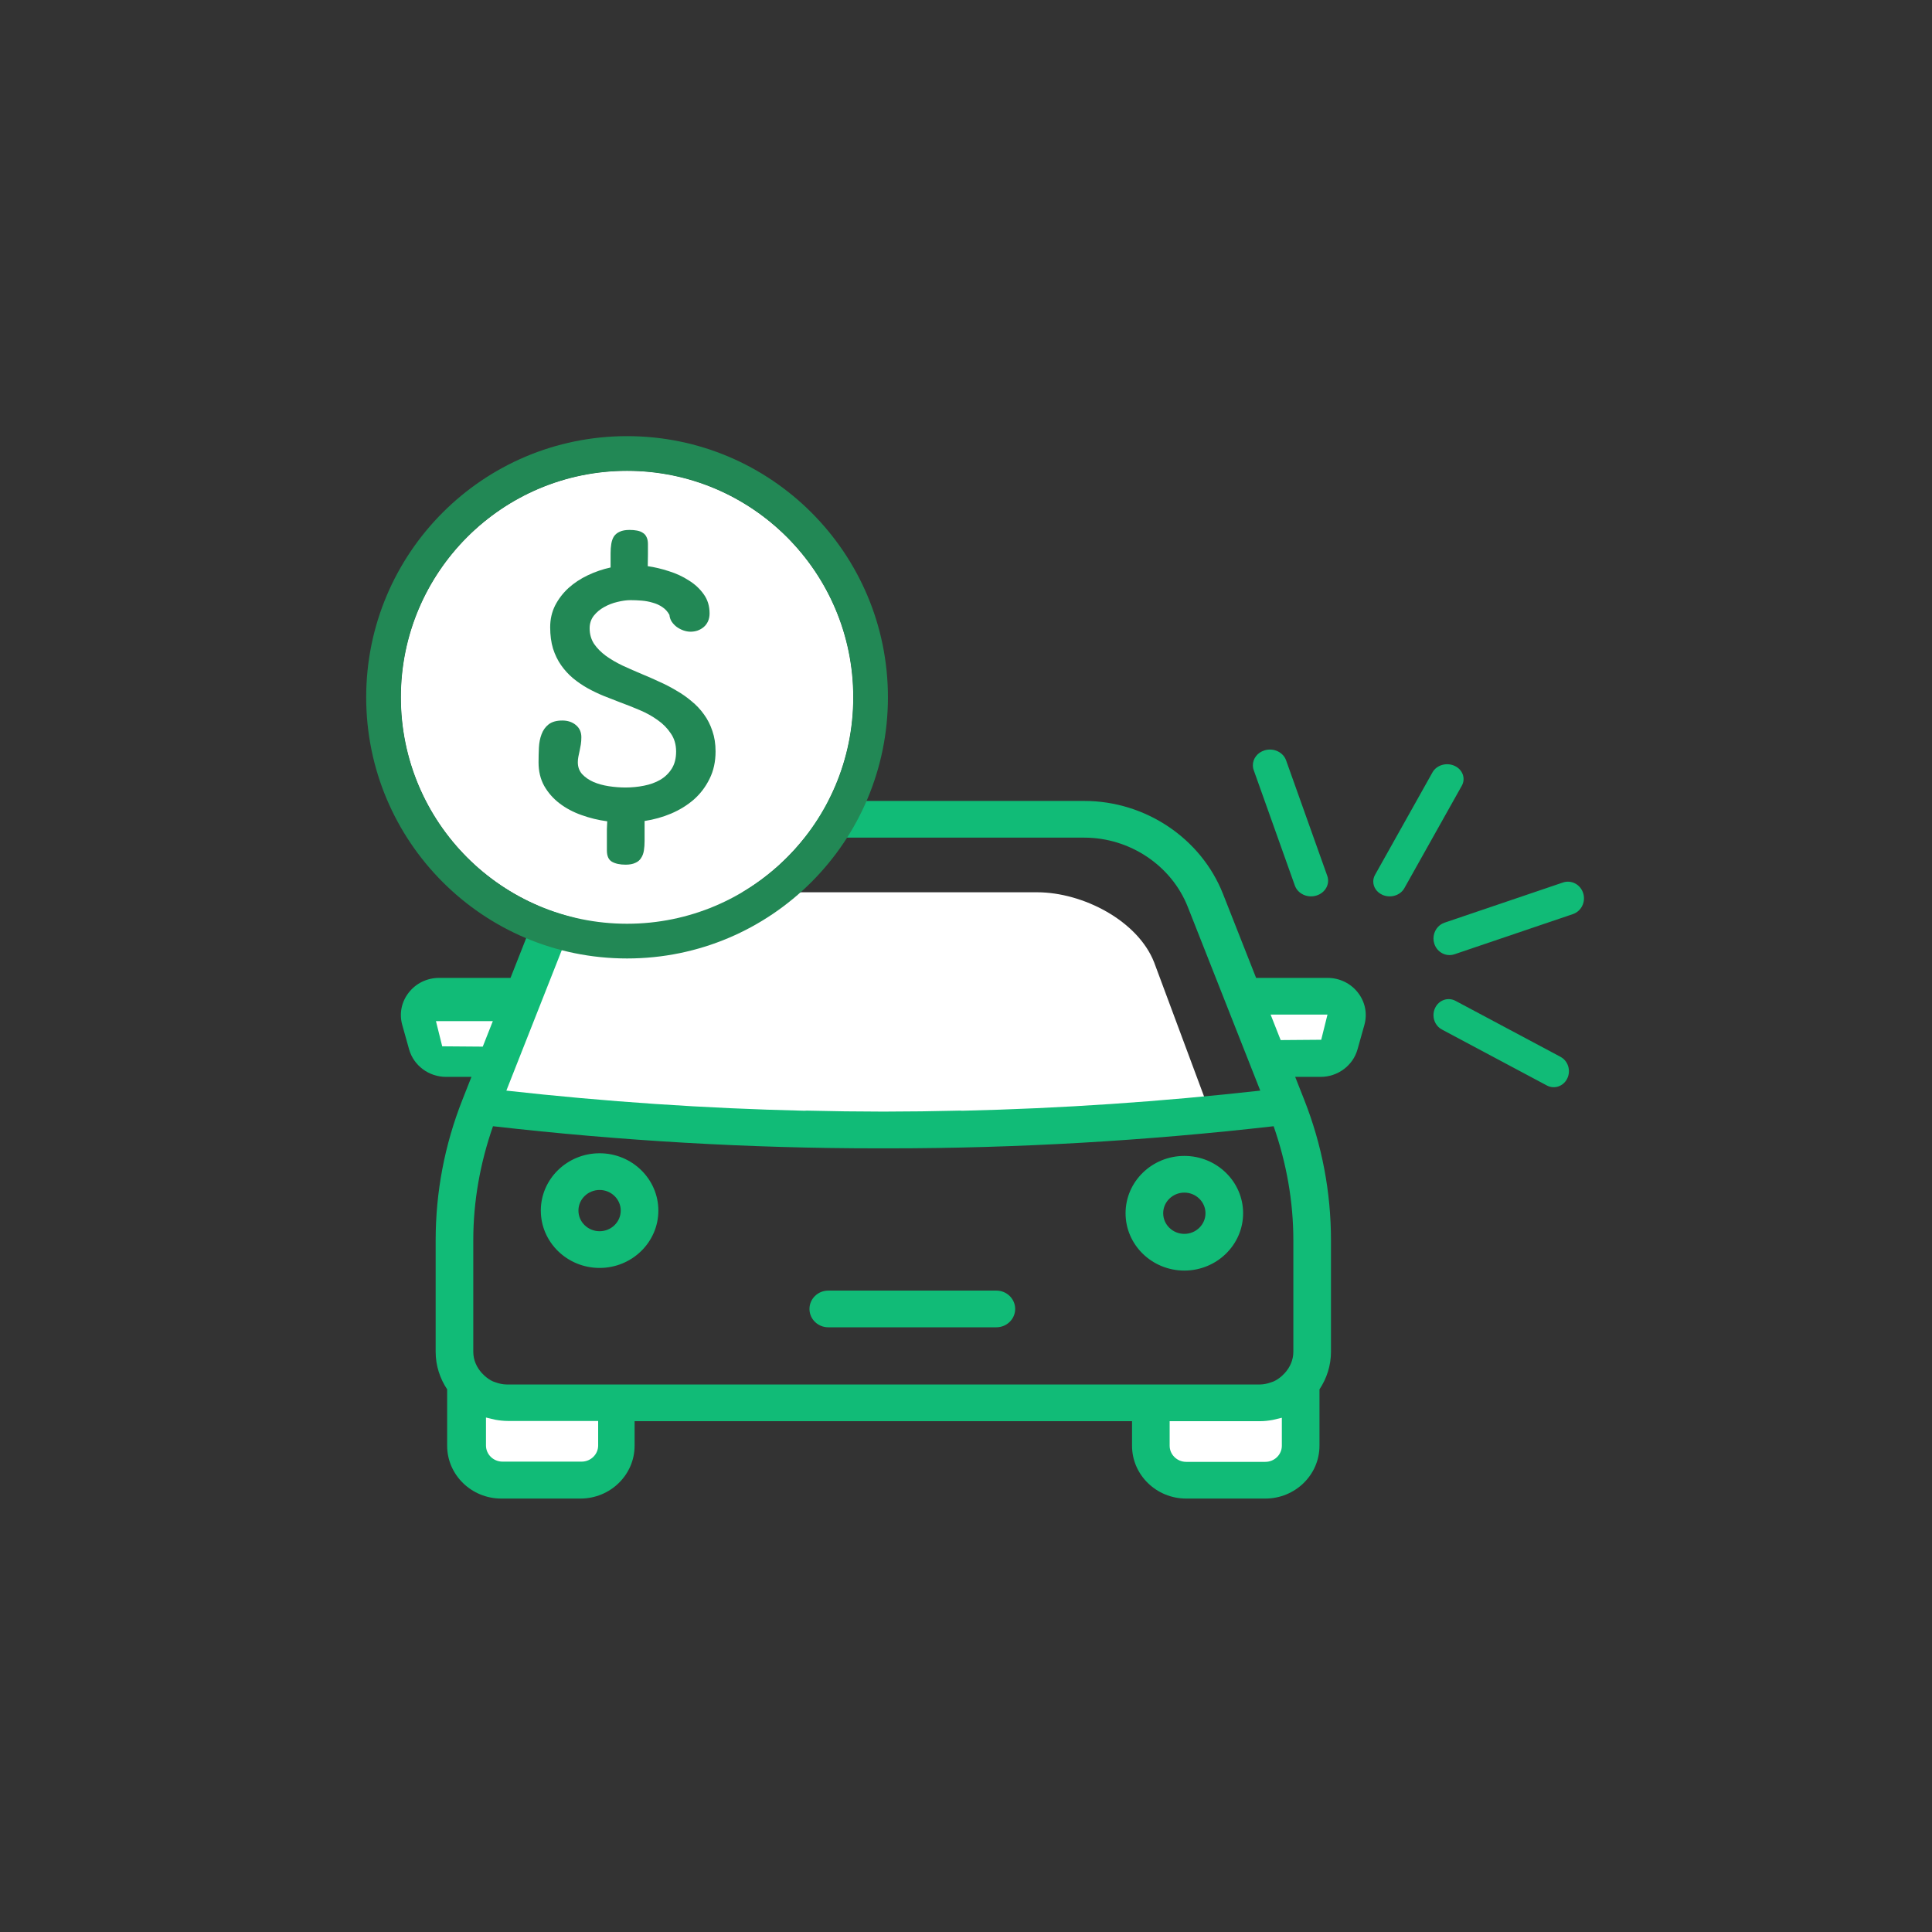 <svg xmlns="http://www.w3.org/2000/svg" width="200" height="200" viewBox="0 0 200 200">
  <rect x="0" y="0" width="200" height="200" fill="#333333" stroke="none"/>
  <g fill="none" fill-rule="evenodd">
    <g transform="translate(37 45)">
      <path fill="#FFF" d="M87.937,69.294 C72.811,70.369 63.199,70.907 55.984,70.907 C48.77,70.907 34.277,70.369 12.505,69.294 L16.202,58.579 L21.494,48.623 L22.742,47.368 L35.19,47.368 L70.357,47.368 C75.102,47.368 80.803,50.316 82.484,54.645 L87.937,69.294 Z"/>
      <path fill="#1B7" d="M35.005,41.712 L75.246,41.712 C79.963,41.712 84.273,44.597 85.965,48.895 L92.3,64.952 L92.421,65.259 L93.462,67.9 C83.214,69.045 72.887,69.747 62.585,69.984 C62.514,69.976 62.442,69.971 62.368,69.97 C59.73,70.036 57.087,70.07 54.44,70.073 C51.794,70.07 49.15,70.036 46.512,69.97 C46.439,69.971 46.367,69.976 46.296,69.984 C35.993,69.747 25.667,69.045 15.418,67.9 L16.459,65.259 L16.58,64.952 L22.915,48.895 C24.608,44.597 28.917,41.712 33.635,41.712 L35.005,41.712 Z M54.44,73.875 C54.64,73.876 54.841,73.876 55.041,73.876 C68.297,73.876 81.64,73.095 94.846,71.587 C96.173,75.393 96.887,79.353 96.887,83.395 L96.887,94.936 C96.887,95.79 96.535,96.55 95.996,97.146 L95.69,97.447 C95.435,97.669 95.157,97.866 94.843,98.006 L94.609,98.088 C94.235,98.222 93.839,98.322 93.419,98.322 L45.711,98.322 L15.462,98.322 C15.041,98.322 14.645,98.222 14.271,98.088 L14.038,98.006 C13.723,97.866 13.446,97.669 13.19,97.447 L12.885,97.146 C12.346,96.55 11.994,95.79 11.994,94.936 L11.994,83.395 C11.994,79.353 12.707,75.393 14.035,71.587 C27.241,73.095 40.584,73.876 53.839,73.876 C54.04,73.876 54.24,73.876 54.44,73.875 Z M45.711,102.122 L80.188,102.122 L80.188,104.663 C80.188,107.678 82.702,110.131 85.794,110.131 L93.986,110.131 C97.077,110.131 99.592,107.678 99.592,104.663 L99.592,98.827 C100.336,97.705 100.782,96.374 100.782,94.936 L100.782,83.395 C100.782,78.399 99.85,73.508 98.015,68.855 L97.077,66.478 L99.71,66.478 C101.483,66.478 103.054,65.311 103.527,63.642 L104.238,61.11 C104.568,59.94 104.325,58.715 103.568,57.752 C102.814,56.785 101.667,56.232 100.42,56.232 L93.032,56.232 L89.601,47.53 C87.333,41.779 81.565,37.913 75.246,37.913 L35.005,37.913 L33.635,37.913 C27.315,37.913 21.548,41.779 19.279,47.53 L15.848,56.232 L8.46,56.232 C7.214,56.232 6.067,56.785 5.313,57.752 C4.556,58.715 4.312,59.94 4.643,61.11 L5.353,63.642 C5.827,65.311 7.397,66.478 9.17,66.478 L11.804,66.478 L10.866,68.855 C9.03,73.508 8.099,78.399 8.099,83.395 L8.099,94.936 C8.099,96.374 8.544,97.705 9.289,98.827 L9.289,104.663 C9.289,107.678 11.804,110.131 14.895,110.131 L23.087,110.131 C26.178,110.131 28.693,107.678 28.693,104.663 L28.693,102.122 L45.711,102.122 Z"/>
      <path fill="#FFF" d="M24.921,102.097 L24.921,104.638 C24.921,105.556 24.152,106.307 23.211,106.307 L15.018,106.307 C14.074,106.307 13.308,105.556 13.308,104.638 L13.308,101.742 L13.794,101.857 L14.252,101.967 C14.688,102.046 15.134,102.097 15.585,102.097 L24.921,102.097 Z"/>
      <polygon fill="#FFF" points="8.778 63.314 8.13 60.709 14.016 60.709 12.975 63.347"/>
      <path fill="#FFF" d="M84.082,102.122 L84.082,104.663 C84.082,105.58 84.852,106.331 85.793,106.331 L93.985,106.331 C94.929,106.331 95.696,105.58 95.696,104.663 L95.696,101.766 L95.21,101.881 L94.752,101.991 C94.315,102.07 93.87,102.122 93.418,102.122 L84.082,102.122 Z"/>
      <polygon fill="#FFF" points="99.772 62.636 100.42 60.031 94.534 60.031 95.574 62.669"/>
      <path fill="#1B7" d="M66.143 88.602C67.215 88.602 68.091 89.453 68.091 90.502 68.091 91.55 67.215 92.401 66.143 92.401L48.743 92.401C47.668 92.401 46.796 91.55 46.796 90.502 46.796 89.453 47.668 88.602 48.743 88.602L66.143 88.602zM83.413 80.593C83.413 81.772 84.395 82.73 85.604 82.73 86.807 82.73 87.791 81.772 87.791 80.593 87.791 79.417 86.807 78.459 85.604 78.459 84.395 78.459 83.413 79.417 83.413 80.593zM91.687 80.593C91.687 83.867 88.957 86.529 85.604 86.529 82.245 86.529 79.518 83.867 79.518 80.593 79.518 77.323 82.245 74.66 85.604 74.66 88.957 74.66 91.687 77.323 91.687 80.593zM22.88 80.319C22.88 81.499 23.862 82.456 25.071 82.456 26.274 82.456 27.258 81.499 27.258 80.319 27.258 79.143 26.274 78.186 25.071 78.186 23.862 78.186 22.88 79.143 22.88 80.319zM31.153 80.319C31.153 83.593 28.424 86.256 25.071 86.256 21.712 86.256 18.985 83.593 18.985 80.319 18.985 77.049 21.712 74.386 25.071 74.386 28.424 74.386 31.153 77.049 31.153 80.319zM126.889 47.457C127.178 48.364 126.699 49.332 125.825 49.628L113.574 53.783C112.703 54.081 111.762 53.589 111.476 52.685 111.419 52.506 111.393 52.327 111.393 52.149 111.393 51.426 111.838 50.752 112.539 50.514L124.791 46.358C125.662 46.061 126.603 46.553 126.889 47.457zM96.136 33.712L100.396 45.661C100.704 46.519 100.194 47.429 99.268 47.71 98.344 47.99 97.346 47.525 97.043 46.673L92.784 34.723C92.723 34.555 92.696 34.385 92.696 34.218 92.696 33.535 93.167 32.899 93.911 32.676 94.835 32.395 95.833 32.86 96.136 33.712zM105.16 46.255C105.16 46.023 105.218 45.786 105.343 45.564L111.291 34.955C111.715 34.199 112.738 33.897 113.575 34.279 114.414 34.661 114.749 35.584 114.324 36.341L108.376 46.949C107.951 47.706 106.929 48.008 106.092 47.626 105.5 47.356 105.16 46.815 105.16 46.255zM124.552 64.409C125.326 64.823 125.638 65.821 125.245 66.638 124.854 67.456 123.908 67.782 123.132 67.369L112.255 61.568C111.707 61.276 111.393 60.692 111.393 60.087 111.393 59.835 111.447 59.579 111.563 59.339 111.953 58.521 112.899 58.195 113.676 58.608L124.552 64.409z"/>
      <path fill="#FFF" fill-rule="nonzero" d="M51.327,27.184 C51.327,40.131 40.844,50.626 27.913,50.626 C14.981,50.626 4.499,40.131 4.499,27.184 C4.499,14.238 14.981,3.743 27.913,3.743 C40.844,3.743 51.327,14.238 51.327,27.184 Z"/>
      <path fill="#FFF" d="M27.913,50.626 C40.844,50.626 51.327,40.131 51.327,27.184 C51.327,14.238 40.844,3.743 27.913,3.743 C14.982,3.743 4.499,14.238 4.499,27.184 C4.499,40.131 14.982,50.626 27.913,50.626 Z"/>
      <path fill="#285" d="M54.918,27.184 C54.918,42.115 42.828,54.22 27.913,54.22 C12.997,54.22 0.908,42.115 0.908,27.184 C0.908,12.254 12.997,0.149 27.913,0.149 C42.828,0.149 54.918,12.254 54.918,27.184 Z M27.913,50.626 C40.844,50.626 51.327,40.131 51.327,27.184 C51.327,14.238 40.844,3.743 27.913,3.743 C14.982,3.743 4.499,14.238 4.499,27.184 C4.499,40.131 14.982,50.626 27.913,50.626 Z"/>
      <path fill="#285" fill-rule="nonzero" d="M18.751,33.926 C18.751,33.423 18.763,32.915 18.787,32.402 C18.812,31.888 18.903,31.425 19.061,31.011 C19.219,30.587 19.462,30.247 19.79,29.99 C20.131,29.722 20.605,29.588 21.212,29.588 C21.772,29.588 22.24,29.744 22.616,30.057 C22.993,30.369 23.182,30.788 23.182,31.313 C23.182,31.581 23.163,31.832 23.127,32.067 C23.09,32.29 23.048,32.513 22.999,32.736 C22.951,32.949 22.908,33.15 22.872,33.339 C22.835,33.529 22.817,33.719 22.817,33.909 C22.817,34.4 22.969,34.813 23.273,35.148 C23.577,35.472 23.966,35.74 24.44,35.952 C24.914,36.153 25.443,36.298 26.026,36.388 C26.609,36.477 27.187,36.522 27.758,36.522 C28.402,36.522 29.034,36.46 29.654,36.337 C30.286,36.215 30.846,36.014 31.332,35.734 C31.83,35.444 32.231,35.059 32.535,34.579 C32.839,34.099 32.991,33.507 32.991,32.803 C32.991,32.078 32.809,31.452 32.444,30.928 C32.091,30.392 31.636,29.928 31.077,29.538 C30.517,29.136 29.891,28.789 29.199,28.499 C28.518,28.209 27.855,27.946 27.211,27.712 C26.652,27.5 26.081,27.277 25.497,27.042 C24.926,26.808 24.367,26.54 23.82,26.238 C23.285,25.937 22.78,25.591 22.306,25.2 C21.845,24.809 21.437,24.362 21.085,23.86 C20.732,23.357 20.453,22.782 20.246,22.135 C20.052,21.487 19.954,20.75 19.954,19.924 C19.954,19.109 20.125,18.361 20.465,17.68 C20.817,16.999 21.279,16.396 21.851,15.871 C22.434,15.346 23.103,14.905 23.856,14.548 C24.61,14.19 25.394,13.922 26.208,13.744 L26.208,12.27 C26.208,11.913 26.233,11.589 26.281,11.299 C26.33,10.997 26.421,10.74 26.555,10.528 C26.701,10.316 26.901,10.154 27.156,10.042 C27.412,9.92 27.752,9.858 28.177,9.858 C28.457,9.858 28.712,9.881 28.943,9.925 C29.186,9.97 29.387,10.048 29.545,10.16 C29.715,10.26 29.843,10.405 29.928,10.595 C30.025,10.785 30.074,11.025 30.074,11.315 C30.074,11.617 30.074,11.98 30.074,12.404 C30.074,12.817 30.068,13.219 30.055,13.61 C30.76,13.71 31.49,13.883 32.243,14.129 C32.997,14.364 33.684,14.682 34.304,15.084 C34.936,15.474 35.452,15.955 35.854,16.524 C36.255,17.082 36.455,17.741 36.455,18.5 C36.455,18.802 36.401,19.075 36.291,19.321 C36.182,19.556 36.036,19.751 35.854,19.907 C35.671,20.064 35.459,20.186 35.215,20.276 C34.984,20.354 34.741,20.393 34.486,20.393 C34.243,20.393 33.994,20.348 33.739,20.259 C33.495,20.17 33.271,20.052 33.064,19.907 C32.857,19.751 32.681,19.567 32.535,19.355 C32.401,19.142 32.322,18.908 32.298,18.651 C32.116,18.316 31.873,18.048 31.569,17.847 C31.277,17.646 30.949,17.495 30.584,17.395 C30.22,17.283 29.837,17.211 29.436,17.177 C29.034,17.144 28.645,17.127 28.269,17.127 C27.867,17.127 27.418,17.188 26.919,17.311 C26.433,17.423 25.971,17.602 25.534,17.847 C25.108,18.082 24.75,18.383 24.458,18.752 C24.178,19.12 24.039,19.55 24.039,20.041 C24.039,20.644 24.191,21.18 24.494,21.649 C24.81,22.107 25.218,22.52 25.716,22.888 C26.227,23.257 26.81,23.597 27.466,23.91 C28.123,24.212 28.797,24.507 29.49,24.798 C30.062,25.032 30.645,25.289 31.241,25.568 C31.848,25.836 32.432,26.138 32.991,26.473 C33.562,26.796 34.091,27.165 34.577,27.578 C35.076,27.98 35.507,28.438 35.872,28.951 C36.249,29.465 36.54,30.04 36.747,30.676 C36.966,31.302 37.075,32.005 37.075,32.787 C37.075,33.847 36.869,34.791 36.455,35.617 C36.054,36.443 35.513,37.158 34.833,37.761 C34.152,38.353 33.368,38.838 32.48,39.218 C31.605,39.587 30.688,39.843 29.727,39.989 L29.727,42.065 C29.727,42.423 29.703,42.752 29.654,43.053 C29.606,43.355 29.508,43.612 29.363,43.824 C29.229,44.047 29.028,44.215 28.761,44.326 C28.506,44.449 28.171,44.511 27.758,44.511 C27.175,44.511 26.707,44.41 26.354,44.209 C26.002,44.008 25.825,43.617 25.825,43.037 C25.825,42.869 25.825,42.663 25.825,42.417 C25.825,42.183 25.825,41.931 25.825,41.663 C25.825,41.395 25.825,41.116 25.825,40.826 C25.838,40.547 25.85,40.279 25.862,40.022 C24.938,39.899 24.045,39.681 23.182,39.369 C22.331,39.067 21.577,38.665 20.921,38.163 C20.264,37.661 19.736,37.058 19.334,36.354 C18.945,35.651 18.751,34.841 18.751,33.926 Z"/>
    </g>
    <rect width="200" height="200"/>
  </g>
</svg>
